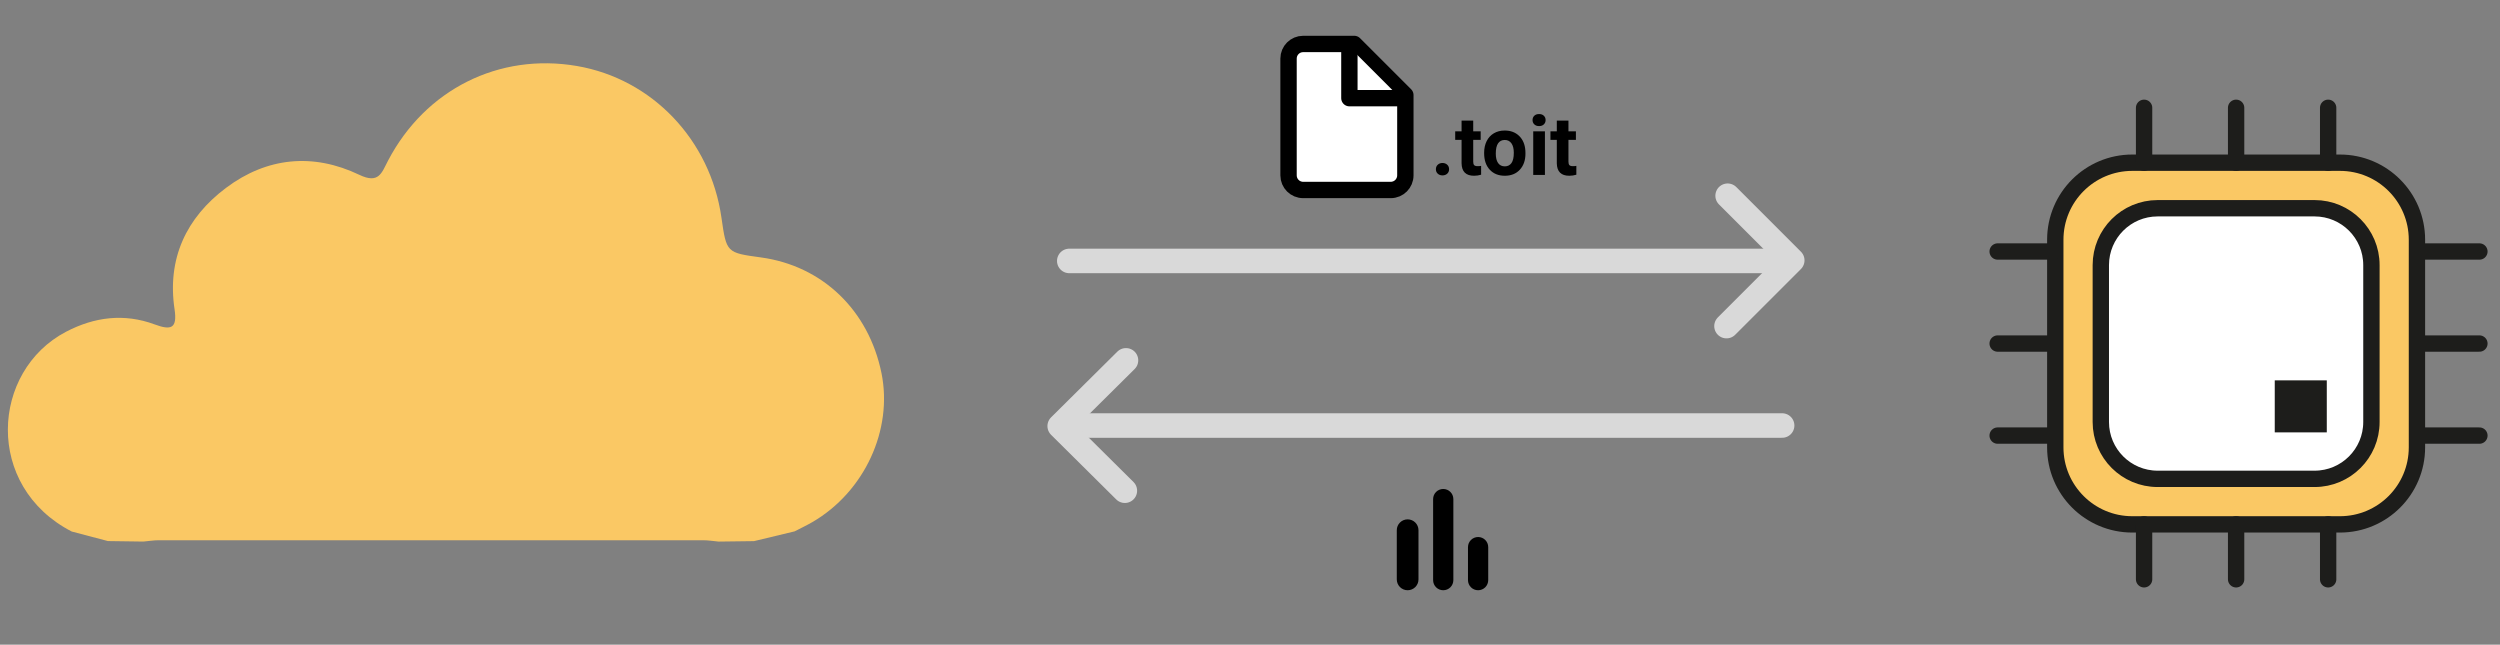 <?xml version="1.0" encoding="UTF-8" standalone="no"?>
<!DOCTYPE svg PUBLIC "-//W3C//DTD SVG 1.1//EN" "http://www.w3.org/Graphics/SVG/1.1/DTD/svg11.dtd">
<svg width="318" height="82" viewBox="0 0 318 82" version="1.1" xmlns="http://www.w3.org/2000/svg" xmlns:xlink="http://www.w3.org/1999/xlink" xml:space="preserve" xmlns:serif="http://www.serif.com/" style="fill-rule:evenodd;clip-rule:evenodd;stroke-linecap:round;stroke-linejoin:round;stroke-miterlimit:10;">
    <rect x="0" y="0" width="318" height="82" fill="#808080" stroke="none"/>
    <rect id="Artboard1" x="-1643.75" y="-798" width="3328.5" height="2291.5" style="fill:none;"/>
    <g id="Layer-2" serif:id="Layer 2">
    </g>
    <g id="Layer-1" serif:id="Layer 1">
        <g>
            <g>
                <path d="M18.233,68.887C16.731,68.866 15.232,68.845 13.729,68.824L9.126,67.612C-2.029,61.852 -1.144,47.196 8.395,42.202C12.024,40.303 15.802,39.834 19.668,41.264C21.746,42.033 22.573,41.812 22.204,39.338C21.238,32.896 23.693,27.693 28.747,23.9C33.945,19.996 39.829,19.424 45.703,22.236C48.198,23.431 48.548,21.982 49.359,20.434C54.106,11.372 63.476,6.695 73.377,8.394C82.956,10.037 90.359,17.8 91.768,27.68C92.407,32.147 92.407,32.147 96.78,32.743C104.609,33.809 110.493,39.454 112.126,47.464C113.596,54.684 109.954,62.555 103.35,66.401C102.612,66.83 101.835,67.194 101.077,67.589C99.356,68.004 97.636,68.416 95.913,68.831C94.41,68.851 92.906,68.869 91.404,68.889C90.743,68.829 90.084,68.719 89.424,68.719C66.354,68.711 43.283,68.711 20.214,68.719C19.552,68.719 18.893,68.829 18.233,68.887" style="fill:rgb(250,200,100);fill-rule:nonzero;"/>
            </g>
        </g>
        <path d="M226.687,54.126L176.145,54.126L176.145,54.124L137.497,54.124" style="fill:none;fill-rule:nonzero;stroke:rgb(217,217,217);stroke-width:3.12px;"/>
        <g>
            <g>
                <path d="M143.081,62.419L134.793,54.198L143.225,45.835L134.793,54.198" style="fill:rgb(239,241,243);fill-rule:nonzero;stroke:rgb(217,217,217);stroke-width:3.12px;"/>
            </g>
        </g>
        <path d="M224.998,33.193L174.571,33.193L174.571,33.191L136.011,33.191" style="fill:none;fill-rule:nonzero;stroke:rgb(217,217,217);stroke-width:3.12px;"/>
        <g>
            <g>
                <path d="M219.755,24.897L227.974,33.118L219.611,41.481L227.974,33.118" style="fill:rgb(239,241,243);fill-rule:nonzero;stroke:rgb(217,217,217);stroke-width:3.12px;"/>
            </g>
        </g>
        <g>
            <path d="M172.261,5.592L165.761,5.592C164.736,5.592 163.903,6.423 163.903,7.448L163.903,22.306C163.903,23.334 164.736,24.165 165.761,24.165L176.905,24.165C177.93,24.165 178.761,23.334 178.761,22.306L178.761,12.092L172.261,5.592Z" style="fill:white;fill-rule:nonzero;stroke:black;stroke-width:2.08px;stroke-miterlimit:4;"/>
            <path d="M171.642,5.984L171.642,12.486L178.142,12.486" style="fill:white;fill-rule:nonzero;stroke:black;stroke-width:2.08px;stroke-miterlimit:4;"/>
            <path d="M182.646,21.525C182.646,21.289 182.725,21.098 182.884,20.951C183.043,20.804 183.242,20.731 183.482,20.731C183.724,20.731 183.925,20.804 184.084,20.951C184.243,21.098 184.323,21.289 184.323,21.525C184.323,21.758 184.244,21.947 184.087,22.092C183.929,22.237 183.728,22.31 183.482,22.31C183.239,22.31 183.039,22.237 182.882,22.092C182.725,21.947 182.646,21.758 182.646,21.525Z" style="fill-rule:nonzero;"/>
            <path d="M187.393,15.342L187.393,16.706L188.342,16.706L188.342,17.793L187.393,17.793L187.393,20.561C187.393,20.767 187.433,20.913 187.511,21.002C187.59,21.091 187.74,21.136 187.962,21.136C188.126,21.136 188.272,21.124 188.398,21.1L188.398,22.223C188.108,22.311 187.809,22.356 187.501,22.356C186.462,22.356 185.932,21.831 185.912,20.782L185.912,17.793L185.102,17.793L185.102,16.706L185.912,16.706L185.912,15.342L187.393,15.342Z" style="fill-rule:nonzero;"/>
            <path d="M188.782,19.428C188.782,18.878 188.888,18.388 189.1,17.957C189.312,17.526 189.617,17.193 190.015,16.957C190.414,16.721 190.876,16.603 191.402,16.603C192.151,16.603 192.762,16.832 193.235,17.29C193.709,17.748 193.973,18.371 194.027,19.157L194.038,19.536C194.038,20.387 193.8,21.07 193.325,21.584C192.85,22.099 192.212,22.356 191.413,22.356C190.613,22.356 189.974,22.1 189.498,21.587C189.021,21.074 188.782,20.377 188.782,19.495L188.782,19.428ZM190.264,19.536C190.264,20.062 190.363,20.465 190.561,20.743C190.76,21.022 191.043,21.161 191.413,21.161C191.771,21.161 192.052,21.024 192.253,20.749C192.455,20.473 192.556,20.033 192.556,19.428C192.556,18.912 192.455,18.512 192.253,18.229C192.052,17.945 191.768,17.803 191.402,17.803C191.04,17.803 190.76,17.944 190.561,18.226C190.363,18.508 190.264,18.945 190.264,19.536Z" style="fill-rule:nonzero;"/>
            <path d="M196.514,22.253L195.027,22.253L195.027,16.706L196.514,16.706L196.514,22.253ZM194.94,15.27C194.94,15.048 195.014,14.865 195.163,14.722C195.311,14.578 195.514,14.507 195.77,14.507C196.023,14.507 196.225,14.578 196.375,14.722C196.526,14.865 196.601,15.048 196.601,15.27C196.601,15.496 196.525,15.681 196.373,15.824C196.221,15.968 196.02,16.039 195.77,16.039C195.521,16.039 195.32,15.968 195.168,15.824C195.016,15.681 194.94,15.496 194.94,15.27Z" style="fill-rule:nonzero;"/>
            <path d="M199.507,15.342L199.507,16.706L200.456,16.706L200.456,17.793L199.507,17.793L199.507,20.561C199.507,20.767 199.547,20.913 199.625,21.002C199.704,21.091 199.854,21.136 200.077,21.136C200.241,21.136 200.386,21.124 200.512,21.1L200.512,22.223C200.222,22.311 199.923,22.356 199.615,22.356C198.576,22.356 198.046,21.831 198.026,20.782L198.026,17.793L197.216,17.793L197.216,16.706L198.026,16.706L198.026,15.342L199.507,15.342Z" style="fill-rule:nonzero;"/>
        </g>
        <path d="M297.638,66.702L271.23,66.702C265.819,66.702 261.432,62.315 261.432,56.904L261.432,30.496C261.432,25.084 265.819,20.696 271.23,20.696L297.638,20.696C303.051,20.696 307.436,25.084 307.436,30.496L307.436,56.904C307.436,62.315 303.051,66.702 297.638,66.702Z" style="fill:rgb(250,200,100);fill-rule:nonzero;stroke:rgb(29,29,27);stroke-width:2.08px;stroke-linecap:butt;stroke-linejoin:miter;"/>
        <path d="M294.414,60.91L274.453,60.91C270.461,60.91 267.224,57.672 267.224,53.679L267.224,33.718C267.224,29.727 270.461,26.489 274.453,26.489L294.414,26.489C298.407,26.489 301.645,29.727 301.645,33.718L301.645,53.679C301.645,57.672 298.407,60.91 294.414,60.91Z" style="fill:white;fill-rule:nonzero;stroke:rgb(29,29,27);stroke-width:2.08px;stroke-linecap:butt;stroke-linejoin:miter;"/>
        <rect x="289.348" y="48.381" width="6.619" height="6.617" style="fill:rgb(29,29,27);"/>
        <path d="M284.434,20.697L284.434,13.712" style="fill:none;fill-rule:nonzero;stroke:rgb(29,29,27);stroke-width:2.08px;stroke-linejoin:miter;"/>
        <path d="M272.728,20.697L272.728,13.712" style="fill:none;fill-rule:nonzero;stroke:rgb(29,29,27);stroke-width:2.08px;stroke-linejoin:miter;"/>
        <path d="M296.141,20.697L296.141,13.712" style="fill:none;fill-rule:nonzero;stroke:rgb(29,29,27);stroke-width:2.08px;stroke-linejoin:miter;"/>
        <path d="M308.395,43.699L315.38,43.699" style="fill:none;fill-rule:nonzero;stroke:rgb(29,29,27);stroke-width:2.08px;stroke-linejoin:miter;"/>
        <path d="M308.395,31.992L315.38,31.992" style="fill:none;fill-rule:nonzero;stroke:rgb(29,29,27);stroke-width:2.08px;stroke-linejoin:miter;"/>
        <path d="M308.395,55.407L315.38,55.407" style="fill:none;fill-rule:nonzero;stroke:rgb(29,29,27);stroke-width:2.08px;stroke-linejoin:miter;"/>
        <path d="M254.102,43.699L261.085,43.699" style="fill:none;fill-rule:nonzero;stroke:rgb(29,29,27);stroke-width:2.08px;stroke-linejoin:miter;"/>
        <path d="M254.102,31.992L261.085,31.992" style="fill:none;fill-rule:nonzero;stroke:rgb(29,29,27);stroke-width:2.08px;stroke-linejoin:miter;"/>
        <path d="M254.102,55.407L261.085,55.407" style="fill:none;fill-rule:nonzero;stroke:rgb(29,29,27);stroke-width:2.08px;stroke-linejoin:miter;"/>
        <path d="M284.434,73.687L284.434,66.701" style="fill:none;fill-rule:nonzero;stroke:rgb(29,29,27);stroke-width:2.08px;stroke-linejoin:miter;"/>
        <path d="M272.728,73.687L272.728,66.701" style="fill:none;fill-rule:nonzero;stroke:rgb(29,29,27);stroke-width:2.08px;stroke-linejoin:miter;"/>
        <path d="M296.141,73.687L296.141,66.701" style="fill:none;fill-rule:nonzero;stroke:rgb(29,29,27);stroke-width:2.08px;stroke-linejoin:miter;"/>
        <g>
            <path d="M186.727,69.596C186.727,69.254 186.863,68.927 187.104,68.685C187.346,68.444 187.673,68.308 188.015,68.308L188.015,68.308C188.726,68.308 189.302,68.885 189.302,69.596L189.302,73.792C189.302,74.133 189.166,74.461 188.925,74.702C188.684,74.944 188.356,75.079 188.015,75.079L188.015,75.079C187.304,75.079 186.727,74.503 186.727,73.792L186.727,69.596Z" style="fill-rule:nonzero;"/>
            <path d="M182.292,63.485C182.292,63.144 182.427,62.816 182.669,62.575C182.91,62.334 183.238,62.198 183.579,62.198L183.579,62.198C184.29,62.198 184.867,62.774 184.867,63.485L184.867,73.792C184.867,74.133 184.731,74.461 184.49,74.702C184.248,74.944 183.921,75.079 183.579,75.079L183.579,75.079C182.868,75.079 182.292,74.503 182.292,73.792L182.292,63.485Z" style="fill-rule:nonzero;"/>
            <path d="M177.671,67.443C177.671,66.68 178.289,66.063 179.051,66.062L179.051,66.062C179.813,66.063 180.431,66.68 180.431,67.443L180.431,73.699C180.431,74.461 179.813,75.079 179.051,75.079L179.051,75.079C178.289,75.079 177.671,74.461 177.671,73.699L177.671,67.443Z" style="fill-rule:nonzero;"/>
        </g>
    </g>
</svg>
